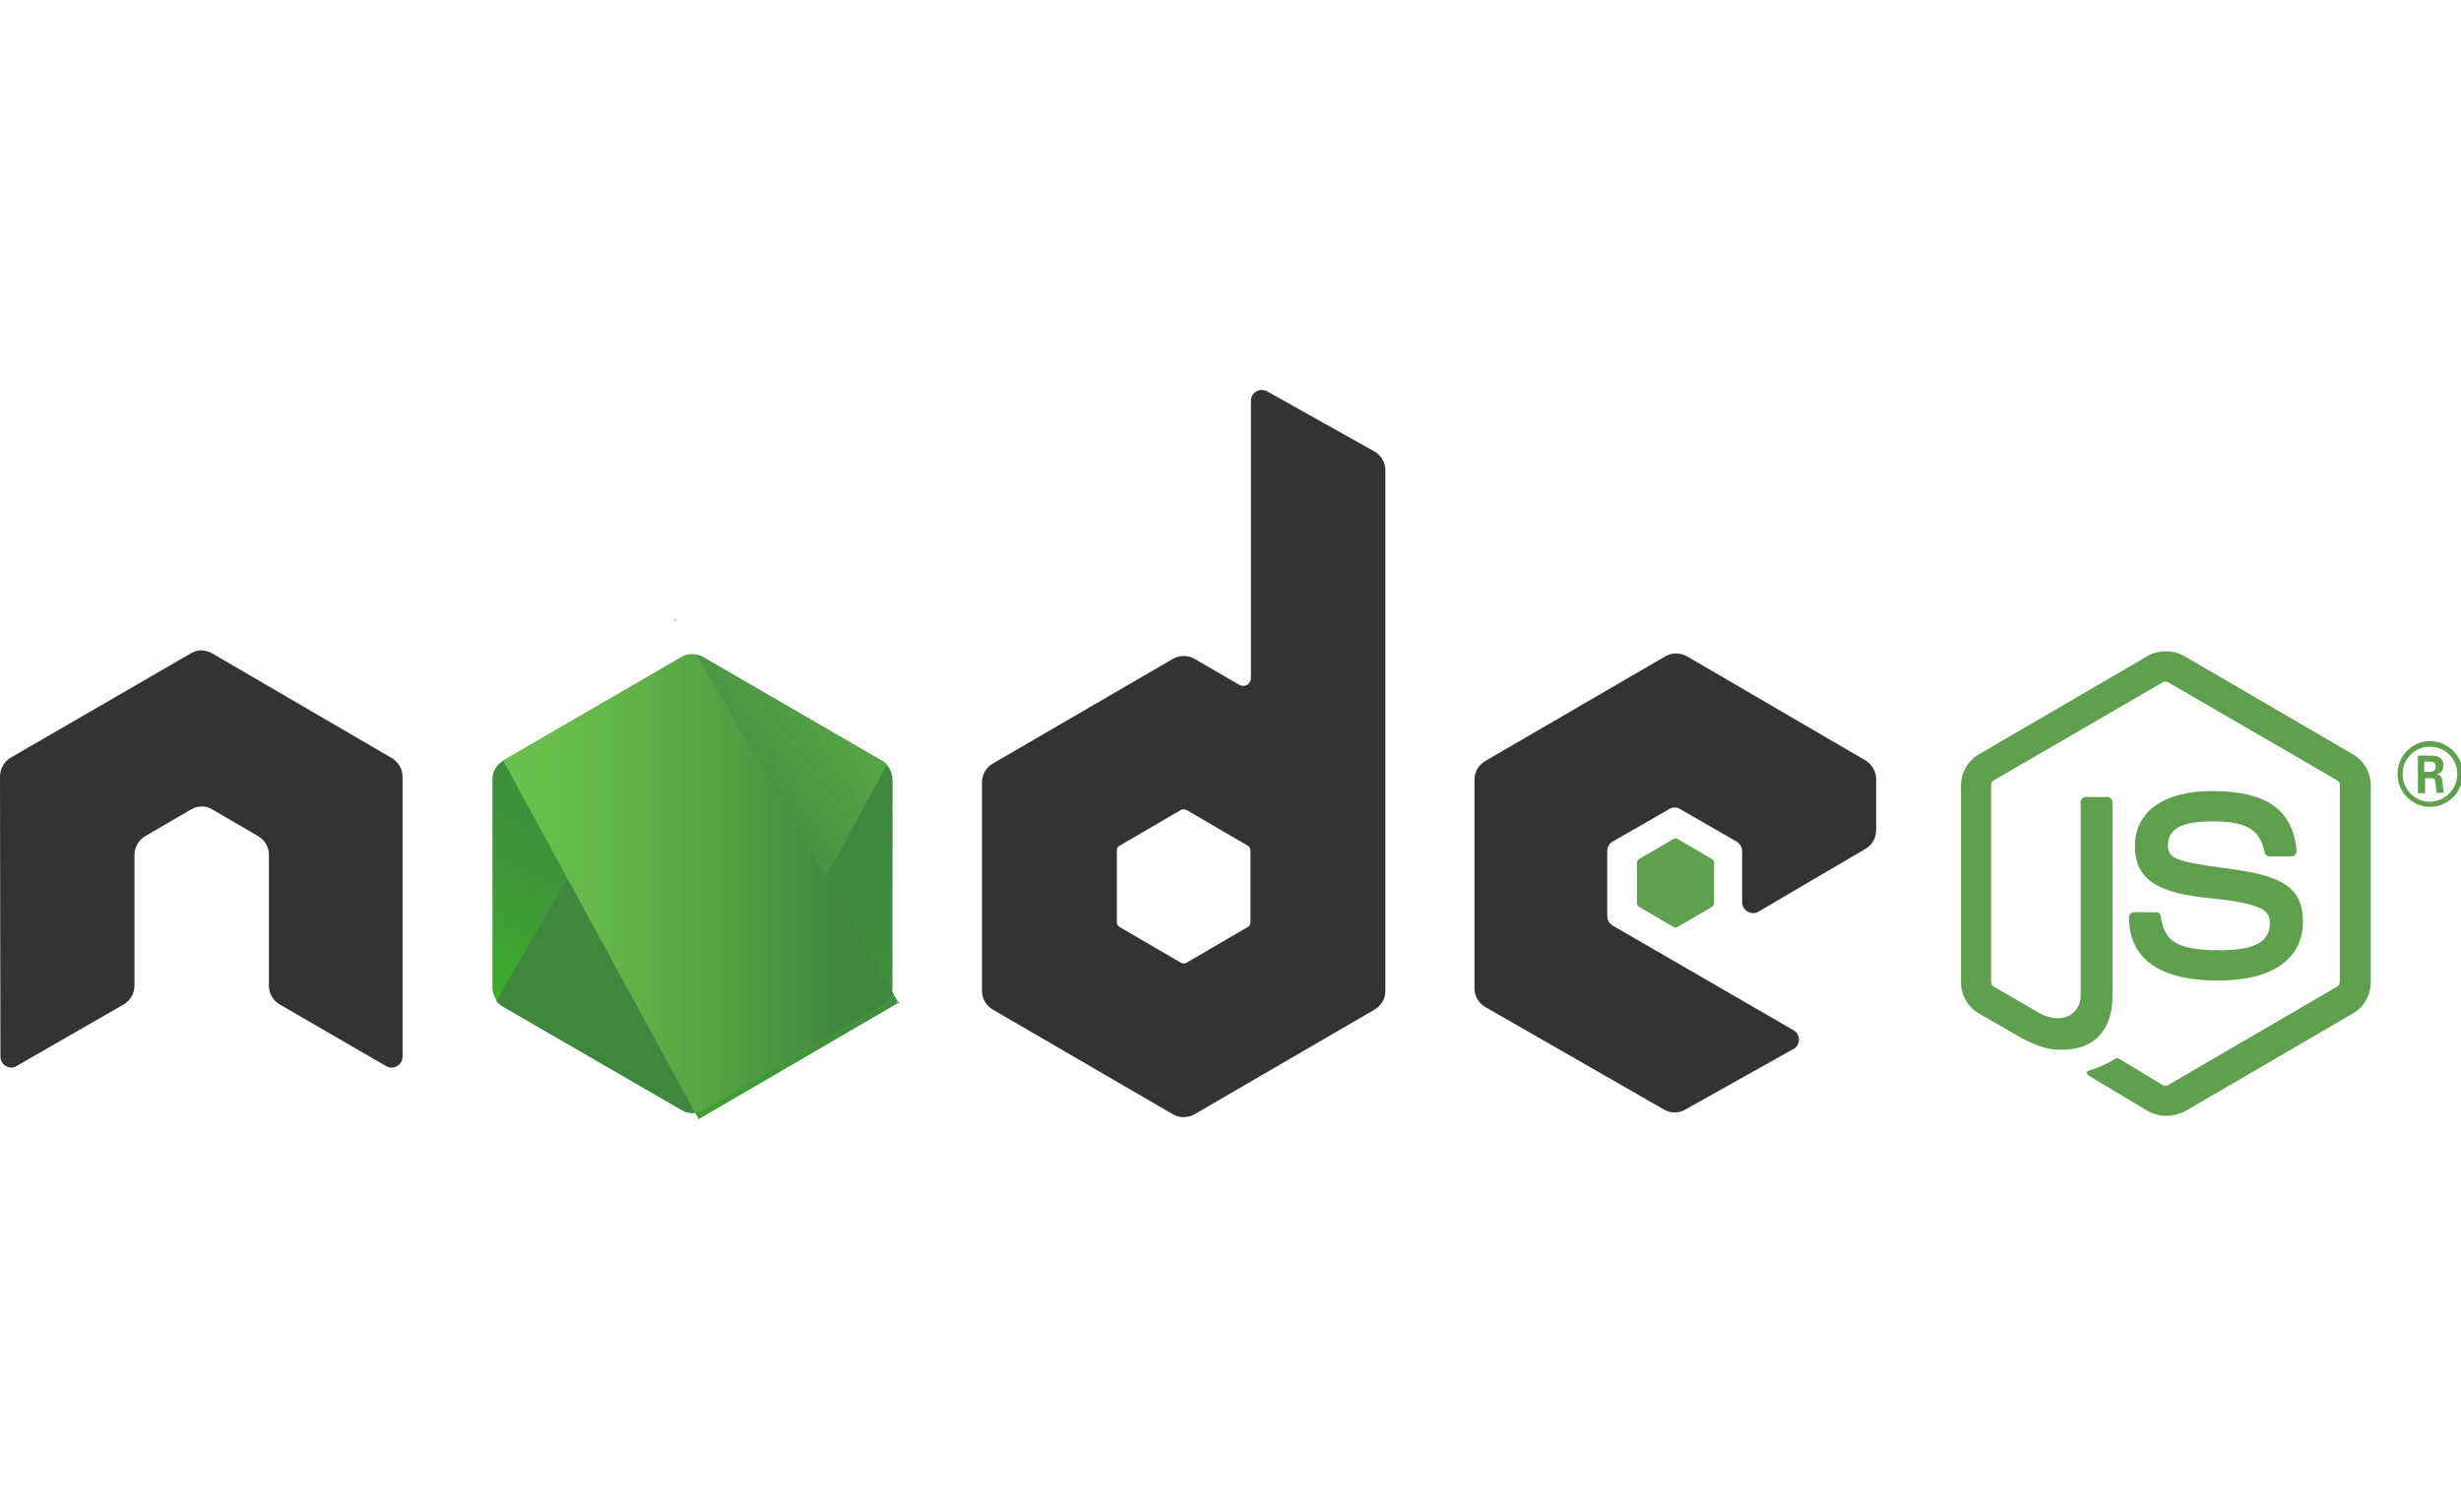 <svg
  width="267"
  height="164"
  viewBox="0 0 111 33"
  fill="none"
  xmlns="http://www.w3.org/2000/svg"
>
  <g clip-path="url(#clip0_8903_7316)">
    <path
      d="M97.689 32.741C97.402 32.741 97.135 32.664 96.886 32.529L94.341 31.008C93.959 30.796 94.15 30.719 94.265 30.681C94.781 30.508 94.877 30.469 95.413 30.161C95.47 30.123 95.547 30.142 95.604 30.18L97.555 31.355C97.632 31.393 97.728 31.393 97.785 31.355L105.419 26.908C105.495 26.869 105.534 26.792 105.534 26.696V17.821C105.534 17.725 105.495 17.648 105.419 17.609L97.785 13.181C97.709 13.143 97.613 13.143 97.555 13.181L89.922 17.609C89.845 17.648 89.807 17.744 89.807 17.821V26.696C89.807 26.773 89.845 26.869 89.922 26.908L92.007 28.12C93.136 28.698 93.844 28.024 93.844 27.35V18.591C93.844 18.476 93.939 18.36 94.073 18.36H95.049C95.164 18.36 95.279 18.456 95.279 18.591V27.35C95.279 28.871 94.456 29.757 93.021 29.757C92.581 29.757 92.237 29.757 91.261 29.276L89.252 28.12C88.755 27.832 88.448 27.293 88.448 26.715V17.84C88.448 17.263 88.755 16.724 89.252 16.435L96.886 11.988C97.364 11.718 98.015 11.718 98.493 11.988L106.127 16.435C106.624 16.724 106.93 17.263 106.93 17.84V26.715C106.93 27.293 106.624 27.832 106.127 28.12L98.493 32.568C98.263 32.664 97.976 32.741 97.689 32.741Z"
      fill="#5FA04E"
    />
    <path
      d="M100.062 26.638C96.713 26.638 96.025 25.098 96.025 23.789C96.025 23.673 96.12 23.558 96.254 23.558H97.249C97.364 23.558 97.46 23.635 97.46 23.75C97.613 24.771 98.053 25.271 100.081 25.271C101.688 25.271 102.377 24.905 102.377 24.039C102.377 23.539 102.185 23.173 99.679 22.923C97.594 22.711 96.293 22.249 96.293 20.574C96.293 19.015 97.594 18.09 99.775 18.09C102.224 18.09 103.429 18.938 103.582 20.786C103.582 20.843 103.563 20.901 103.525 20.959C103.486 20.997 103.429 21.036 103.371 21.036H102.357C102.262 21.036 102.166 20.959 102.147 20.863C101.917 19.804 101.324 19.457 99.755 19.457C97.995 19.457 97.785 20.073 97.785 20.535C97.785 21.094 98.034 21.267 100.406 21.575C102.759 21.883 103.869 22.326 103.869 23.981C103.869 25.675 102.472 26.638 100.062 26.638Z"
      fill="#5FA04E"
    />
    <path
      d="M111.083 17.32C111.083 18.129 110.413 18.803 109.609 18.803C108.806 18.803 108.136 18.148 108.136 17.32C108.136 16.473 108.825 15.838 109.609 15.838C110.394 15.838 111.083 16.493 111.083 17.32ZM108.366 17.32C108.366 18.014 108.921 18.572 109.59 18.572C110.279 18.572 110.834 17.994 110.834 17.32C110.834 16.627 110.279 16.088 109.59 16.088C108.94 16.088 108.366 16.627 108.366 17.32ZM109.055 16.493H109.629C109.82 16.493 110.203 16.493 110.203 16.935C110.203 17.244 110.011 17.301 109.896 17.34C110.126 17.359 110.145 17.513 110.164 17.725C110.183 17.86 110.203 18.09 110.241 18.168H109.896C109.896 18.09 109.839 17.667 109.839 17.648C109.82 17.552 109.782 17.513 109.667 17.513H109.38V18.187H109.055V16.493ZM109.361 17.224H109.609C109.82 17.224 109.858 17.07 109.858 16.993C109.858 16.762 109.705 16.762 109.609 16.762H109.342V17.224H109.361Z"
      fill="#5FA04E"
    />
    <path
      fill-rule="evenodd"
      clip-rule="evenodd"
      d="M18.157 17.442C18.157 17.095 17.965 16.768 17.659 16.595L9.566 11.878C9.432 11.801 9.279 11.763 9.126 11.743C9.107 11.743 9.05 11.743 9.05 11.743C8.897 11.743 8.743 11.801 8.61 11.878L0.497 16.575C0.191 16.749 0 17.076 0 17.442L0.019 30.07C0.019 30.244 0.115 30.417 0.268 30.494C0.421 30.59 0.612 30.59 0.746 30.494L5.567 27.722C5.874 27.549 6.065 27.221 6.065 26.875V20.965C6.065 20.618 6.256 20.291 6.562 20.118L8.61 18.924C8.763 18.828 8.935 18.789 9.107 18.789C9.279 18.789 9.451 18.828 9.585 18.924L11.632 20.118C11.938 20.291 12.13 20.618 12.13 20.965V26.875C12.13 27.221 12.321 27.549 12.627 27.722L17.41 30.494C17.563 30.59 17.755 30.59 17.908 30.494C18.061 30.417 18.157 30.244 18.157 30.07V17.442Z"
      fill="#333333"
    />
    <path
      fill-rule="evenodd"
      clip-rule="evenodd"
      d="M57.148 0.058C56.995 -0.019 56.804 -0.019 56.67 0.058C56.517 0.154 56.421 0.308 56.421 0.481V12.995C56.421 13.11 56.364 13.226 56.249 13.303C56.134 13.36 56.019 13.36 55.905 13.303L53.877 12.128C53.57 11.955 53.207 11.955 52.901 12.128L44.789 16.845C44.483 17.018 44.291 17.345 44.291 17.692V27.106C44.291 27.452 44.483 27.78 44.789 27.953L52.901 32.669C53.207 32.843 53.57 32.843 53.877 32.669L61.989 27.953C62.295 27.78 62.486 27.452 62.486 27.106V3.639C62.486 3.273 62.295 2.945 61.989 2.772L57.148 0.058ZM56.402 24.006C56.402 24.103 56.364 24.18 56.287 24.218L53.513 25.835C53.437 25.874 53.341 25.874 53.264 25.835L50.49 24.218C50.414 24.18 50.375 24.083 50.375 24.006V20.772C50.375 20.676 50.414 20.599 50.49 20.56L53.264 18.943C53.341 18.905 53.437 18.905 53.513 18.943L56.287 20.56C56.364 20.599 56.402 20.695 56.402 20.772V24.006Z"
      fill="#333333"
    />
    <path
      fill-rule="evenodd"
      clip-rule="evenodd"
      d="M84.143 20.695C84.449 20.522 84.621 20.195 84.621 19.848V17.557C84.621 17.211 84.43 16.883 84.143 16.71L76.088 12.013C75.782 11.84 75.419 11.84 75.113 12.013L67.001 16.729C66.695 16.903 66.503 17.23 66.503 17.576V26.99C66.503 27.337 66.695 27.664 67.001 27.837L75.055 32.458C75.361 32.631 75.725 32.631 76.012 32.458L80.891 29.724C81.044 29.647 81.139 29.474 81.139 29.3C81.139 29.127 81.044 28.954 80.891 28.877L72.74 24.16C72.587 24.064 72.492 23.91 72.492 23.737V20.791C72.492 20.618 72.587 20.445 72.74 20.368L75.285 18.905C75.438 18.808 75.629 18.808 75.782 18.905L78.327 20.368C78.48 20.464 78.576 20.618 78.576 20.791V23.102C78.576 23.275 78.671 23.448 78.824 23.525C78.977 23.621 79.169 23.621 79.322 23.525L84.143 20.695Z"
      fill="#333333"
    />
    <path
      fill-rule="evenodd"
      clip-rule="evenodd"
      d="M75.476 20.252C75.534 20.214 75.61 20.214 75.668 20.252L77.218 21.157C77.275 21.196 77.313 21.253 77.313 21.33V23.14C77.313 23.217 77.275 23.275 77.218 23.313L75.668 24.218C75.61 24.257 75.534 24.257 75.476 24.218L73.927 23.313C73.869 23.275 73.831 23.217 73.831 23.14V21.33C73.831 21.253 73.869 21.196 73.927 21.157L75.476 20.252Z"
      fill="#5FA04E"
    />
    <path
      d="M31.721 12.051C31.415 11.878 31.051 11.878 30.745 12.051L22.69 16.729C22.384 16.903 22.212 17.23 22.212 17.576V26.952C22.212 27.298 22.403 27.626 22.69 27.799L30.745 32.477C31.051 32.65 31.415 32.65 31.721 32.477L39.775 27.799C40.081 27.626 40.254 27.298 40.254 26.952V17.576C40.254 17.23 40.062 16.903 39.775 16.729L31.721 12.051Z"
      fill="url(#paint0_linear_8903_7316)"
    />
    <path
      d="M39.794 16.729L31.702 12.051C31.625 12.013 31.529 11.974 31.453 11.955L22.384 27.568C22.461 27.664 22.556 27.741 22.652 27.799L30.745 32.477C30.974 32.612 31.242 32.65 31.491 32.573L40.005 16.903C39.948 16.826 39.871 16.768 39.794 16.729Z"
      fill="url(#paint1_linear_8903_7316)"
    />
    <path
      d="M30.477 10.338L30.363 10.396H30.516L30.477 10.338Z"
      fill="url(#paint2_linear_8903_7316)"
    />
    <path
      d="M39.795 27.799C40.024 27.664 40.197 27.433 40.273 27.183L31.415 11.936C31.185 11.897 30.936 11.917 30.726 12.051L22.69 16.71L31.357 32.612C31.472 32.593 31.606 32.554 31.721 32.496L39.795 27.799Z"
      fill="url(#paint3_linear_8903_7316)"
    />
    <path
      d="M40.56 27.645L40.502 27.549V27.683L40.56 27.645Z"
      fill="url(#paint4_linear_8903_7316)"
    />
    <path
      d="M39.795 27.799L31.721 32.477C31.606 32.535 31.492 32.573 31.358 32.593L31.511 32.881L40.465 27.664V27.549L40.235 27.164C40.216 27.433 40.044 27.664 39.795 27.799Z"
      fill="url(#paint5_linear_8903_7316)"
    />
    <path
      d="M39.795 27.799L31.721 32.477C31.606 32.535 31.492 32.573 31.358 32.593L31.511 32.881L40.465 27.664V27.549L40.235 27.164C40.216 27.433 40.044 27.664 39.795 27.799Z"
      fill="url(#paint6_linear_8903_7316)"
    />
  </g>
  <defs>
    <linearGradient
      id="paint0_linear_8903_7316"
      x1="34.513"
      y1="15.535"
      x2="27.157"
      y2="30.448"
      gradientUnits="userSpaceOnUse"
    >
      <stop stop-color="#3F873F" />
      <stop offset="0.33" stop-color="#3F8B3D" />
      <stop offset="0.637" stop-color="#3E9638" />
      <stop offset="0.934" stop-color="#3DA92E" />
      <stop offset="1" stop-color="#3DAE2B" />
    </linearGradient>
    <linearGradient
      id="paint1_linear_8903_7316"
      x1="30.009"
      y1="23.359"
      x2="50.533"
      y2="8.288"
      gradientUnits="userSpaceOnUse"
    >
      <stop offset="0.138" stop-color="#3F873F" />
      <stop offset="0.402" stop-color="#52A044" />
      <stop offset="0.713" stop-color="#64B749" />
      <stop offset="0.908" stop-color="#6ABF4B" />
    </linearGradient>
    <linearGradient
      id="paint2_linear_8903_7316"
      x1="21.917"
      y1="10.361"
      x2="40.555"
      y2="10.361"
      gradientUnits="userSpaceOnUse"
    >
      <stop offset="0.092" stop-color="#6ABF4B" />
      <stop offset="0.287" stop-color="#64B749" />
      <stop offset="0.598" stop-color="#52A044" />
      <stop offset="0.862" stop-color="#3F873F" />
    </linearGradient>
    <linearGradient
      id="paint3_linear_8903_7316"
      x1="21.917"
      y1="22.261"
      x2="40.555"
      y2="22.261"
      gradientUnits="userSpaceOnUse"
    >
      <stop offset="0.092" stop-color="#6ABF4B" />
      <stop offset="0.287" stop-color="#64B749" />
      <stop offset="0.598" stop-color="#52A044" />
      <stop offset="0.862" stop-color="#3F873F" />
    </linearGradient>
    <linearGradient
      id="paint4_linear_8903_7316"
      x1="21.916"
      y1="27.615"
      x2="40.555"
      y2="27.615"
      gradientUnits="userSpaceOnUse"
    >
      <stop offset="0.092" stop-color="#6ABF4B" />
      <stop offset="0.287" stop-color="#64B749" />
      <stop offset="0.598" stop-color="#52A044" />
      <stop offset="0.862" stop-color="#3F873F" />
    </linearGradient>
    <linearGradient
      id="paint5_linear_8903_7316"
      x1="21.917"
      y1="30.035"
      x2="40.555"
      y2="30.035"
      gradientUnits="userSpaceOnUse"
    >
      <stop offset="0.092" stop-color="#6ABF4B" />
      <stop offset="0.287" stop-color="#64B749" />
      <stop offset="0.598" stop-color="#52A044" />
      <stop offset="0.862" stop-color="#3F873F" />
    </linearGradient>
    <linearGradient
      id="paint6_linear_8903_7316"
      x1="43.271"
      y1="15.092"
      x2="31.66"
      y2="38.63"
      gradientUnits="userSpaceOnUse"
    >
      <stop stop-color="#3F873F" />
      <stop offset="0.33" stop-color="#3F8B3D" />
      <stop offset="0.637" stop-color="#3E9638" />
      <stop offset="0.934" stop-color="#3DA92E" />
      <stop offset="1" stop-color="#3DAE2B" />
    </linearGradient>
    <clipPath id="clip0_8903_7316">
      <rect width="111" height="33" fill="white" />
    </clipPath>
  </defs>
</svg>
